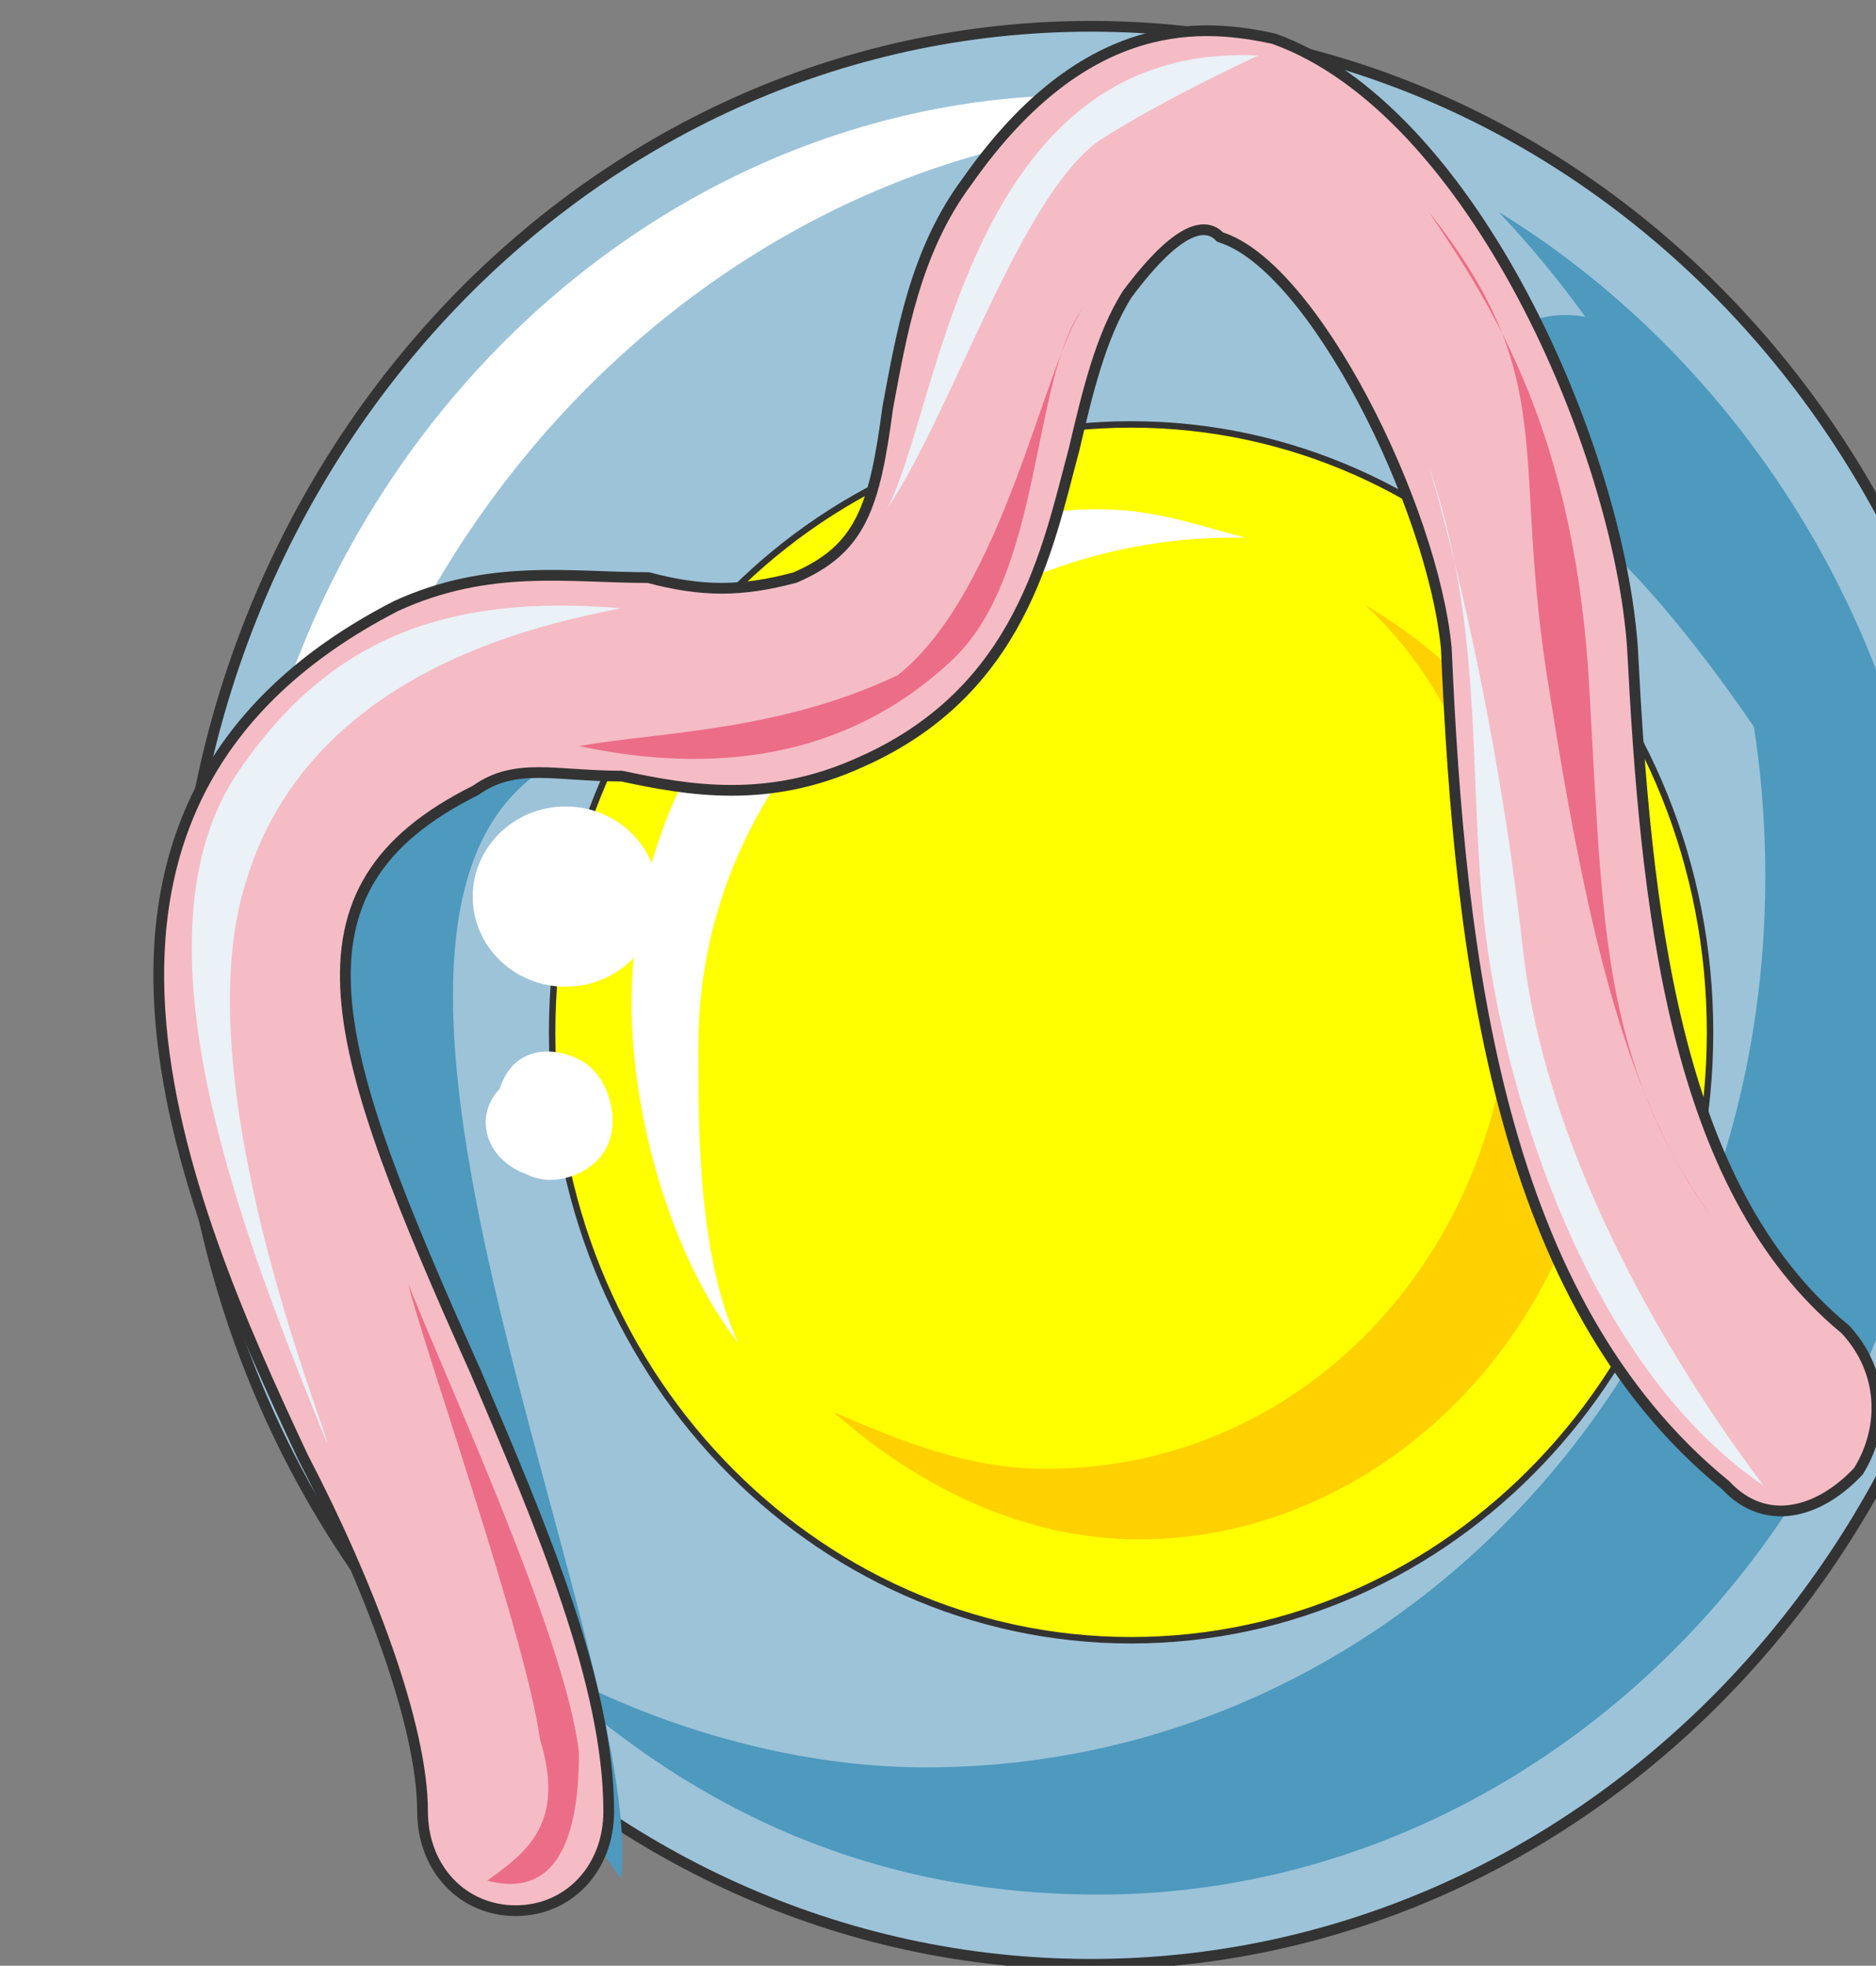 <svg xmlns="http://www.w3.org/2000/svg" version="1.0" viewBox="0 0 139.767 146.457"><rect x="0" y="0" width="139.767" height="146.457" fill="#808080" stroke="none"/><defs><clipPath clipPathUnits="userSpaceOnUse" id="a"><path d="M10.793.96H150.39v146.55H10.793z"/></clipPath></defs><path d="M13.392 74.155C13.392 34.3 43.793 1.96 81.27 1.96c37.497 0 67.879 32.34 67.879 72.196 0 39.876-30.382 72.196-67.88 72.196-37.477 0-67.878-32.32-67.878-72.196z" fill="#9dc3d9" fill-rule="evenodd"/><path d="M13.392 74.155C13.392 34.3 43.793 1.96 81.27 1.96c37.497 0 67.879 32.34 67.879 72.196 0 39.876-30.382 72.196-67.88 72.196-37.477 0-67.878-32.32-67.878-72.196" fill="none" stroke="#333" stroke-width=".8" stroke-linecap="round" stroke-linejoin="round"/><path d="M41.135 76.913c0-25.004 19.328-45.292 43.134-45.292 23.825 0 43.134 20.288 43.134 45.292 0 25.025-19.309 45.293-43.134 45.293-23.806 0-43.134-20.268-43.134-45.293z" fill="#ff0" fill-rule="evenodd"/><path d="M22.346 80.931c0-39.036 30.682-71.737 67.3-71.737 2.958 0 5.936 1.06 8.894 1.06-4.937-2.119-11.873-3.178-17.809-3.178-34.639 0-63.342 30.601-63.342 67.539 0 14.77 4.957 28.483 12.873 40.075-4.937-10.533-7.916-21.087-7.916-33.759z" fill="#fff" fill-rule="evenodd"/><path d="M111.652 15.79c11.933 12.653 19.868 29.503 19.868 49.53 0 36.858-27.803 66.36-62.582 66.36-9.934 0-20.847-3.158-29.802-8.435 11.933 11.593 25.845 17.91 42.714 17.91 33.78 0 62.582-29.483 62.582-66.36 0-25.285-13.891-47.412-32.78-59.005z" fill="#4e99be" fill-rule="evenodd"/><path d="M52.028 77.953c0-22.107 19.868-37.897 39.736-37.897h1c-3.978-1.06-6.956-2.119-10.934-2.119-18.868 0-34.779 16.85-34.779 36.858 0 8.435 2.999 18.948 7.956 25.264-2.979-6.316-2.979-15.79-2.979-22.106z" fill="#fff" fill-rule="evenodd"/><path d="M101.678 45.053c6.936 6.336 10.894 16.89 10.894 27.443 0 20.048-14.851 36.938-34.64 36.938-5.936 0-10.893-2.119-15.85-4.238 5.957 5.277 13.872 9.494 22.767 9.494 18.808 0 34.639-16.87 34.639-36.917 0-14.771-6.916-26.384-17.81-32.72z" fill="#ffd100" fill-rule="evenodd"/><path d="M108.454 36.678c7.955-6.316 26.844 23.166 29.822 30.521 4.957-15.79-16.91-62.122-31.82-35.798z" fill="#4e99be" fill-rule="evenodd"/><path d="M41.135 76.913c0-25.004 19.328-45.292 43.134-45.292 23.825 0 43.134 20.288 43.134 45.292 0 25.025-19.309 45.293-43.134 45.293-23.806 0-43.134-20.268-43.134-45.293" fill="none" stroke="#333" stroke-width=".48" stroke-linecap="round" stroke-linejoin="round"/><path d="M35.219 66.8c0-3.698 3.098-6.716 6.915-6.716 3.838 0 6.916 3.018 6.916 6.716 0 3.717-3.078 6.715-6.916 6.715-3.817 0-6.915-2.998-6.915-6.715zM67.04 33.73c.959-2.11 1.918-2.11 3.837-2.11.96 1.06 1.919 3.159.96 4.218 0 2.099-1.92 2.099-3.838 2.099-.96-1.05-1.919-3.158-.96-4.207zM37.237 81.11c1-3.197 4.018-3.197 6.017-2.118 1.999 1.06 2.998 4.238 1.999 6.376-1 2.119-3.998 3.178-6.017 2.119-2.998-1.06-4.017-4.257-1.999-6.376z" fill="#fff" fill-rule="evenodd"/><path d="M44.293 55.626c-25.724 7.376 3.958 66.42 1.979 84.33-10.873-14.752-15.83-34.78-21.767-50.59-6.916-18.969-7.915-23.186 9.894-34.8z" fill="#4e99be" fill-rule="evenodd"/><path clip-path="url(#a)" d="M72.096 13.452c-3.957 5.277-4.957 11.613-5.956 16.91-.98 7.395-1.979 10.553-6.916 12.672-3.977 1.06-6.936 1.06-10.913 0-5.937 0-11.873-1.06-18.809 2.119-28.742 14.79-15.85 44.373-6.936 63.401 4.957 9.514 8.915 20.068 8.915 26.404 0 4.238 2.978 7.396 6.936 7.396 3.957 0 6.936-3.158 6.936-7.396 0-9.494-4.957-21.127-9.914-32.74-10.894-24.305-14.851-35.938 0-43.334 2.978-2.118 5.936-1.059 10.893-1.059 4.957 1.06 10.893 2.119 17.83-1.06 11.892-5.276 13.87-15.85 15.85-23.245.999-4.218 1.978-8.455 3.977-11.613 3.958-5.297 5.936-5.297 6.916-4.238 6.936 2.119 15.85 20.088 16.85 30.642 1 23.246 3.957 48.61 20.807 62.342 2.958 3.178 6.936 2.119 9.894-1.04 1.979-3.178 1.979-7.395-.98-10.573-12.872-10.574-14.87-31.7-15.85-50.73-1-14.79-11.893-40.135-26.744-45.432C89.925 1.818 81.011.76 72.096 13.452z" fill="#f5bcc5" fill-rule="evenodd"/><path clip-path="url(#a)" d="M24.385 107.575c-5.956-14.771-14.91-36.938-6.956-49.59 6.956-10.554 15.91-13.732 28.823-12.672-4.957 1.059-22.846 4.217-27.823 20.047-4.977 14.791 5.956 41.175 5.956 42.215z" fill="#eaf1f7" fill-rule="evenodd"/><path d="M81.89 10.474C75.964 14.7 71.027 30.55 66.08 37.937c3.958-7.386 5.936-34.859 27.663-33.8 0 0-6.916 3.169-11.853 6.337zm24.565 24.265c3.998 11.613 2.999 22.167 3.998 32.72 1 11.593 6.996 33.74 20.947 43.234-3.977-5.257-15.95-22.147-17.949-40.076-1.999-17.929-5.996-32.7-6.996-35.878z" fill="#eaf1f7" fill-rule="evenodd"/><path d="M66.88 50.31c7.915-6.317 10.873-23.186 13.831-27.404-3.938 5.277-2.958 20.028-9.874 26.364-7.915 7.376-17.81 8.415-27.703 6.316 5.936-1.059 14.85-1.059 23.745-5.276zm-26.664 79.212c1.958 6.356-.98 8.474-3.918 10.593 3.918 1.04 6.836-1.06 6.836-9.534-.96-8.455-9.774-27.503-12.712-34.919.979 4.237 8.814 26.464 9.794 33.86zM106.455 15.79c4.997 7.376 10.974 16.85 11.973 35.799 1 17.909 1 27.383 8.975 38.956-5.977-8.415-8.975-19.988-11.953-38.956-2.998-17.89 1-23.146-8.995-35.799z" fill="#ec6d88" fill-rule="evenodd"/><path clip-path="url(#a)" d="M72.096 13.452c-3.957 5.277-4.957 11.613-5.956 16.91-.98 7.395-1.979 10.553-6.916 12.672-3.977 1.06-6.936 1.06-10.913 0-5.937 0-11.873-1.06-18.809 2.119-28.742 14.79-15.85 44.373-6.936 63.401 4.957 9.514 8.915 20.068 8.915 26.404 0 4.238 2.978 7.396 6.936 7.396 3.957 0 6.936-3.158 6.936-7.396 0-9.494-4.957-21.127-9.914-32.74-10.894-24.305-14.851-35.938 0-43.334 2.978-2.118 5.936-1.059 10.893-1.059 4.957 1.06 10.893 2.119 17.83-1.06 11.892-5.276 13.87-15.85 15.85-23.245.999-4.218 1.978-8.455 3.977-11.613 3.958-5.297 5.936-5.297 6.916-4.238 6.936 2.119 15.85 20.088 16.85 30.642 1 23.246 3.957 48.61 20.807 62.342 2.958 3.178 6.936 2.119 9.894-1.04 1.979-3.178 1.979-7.395-.98-10.573-12.872-10.574-14.87-31.7-15.85-50.73-1-14.79-11.893-40.135-26.744-45.432C89.925 1.818 81.011.76 72.096 13.452" fill="none" stroke="#333" stroke-width=".8" stroke-linecap="round" stroke-linejoin="round"/></svg>